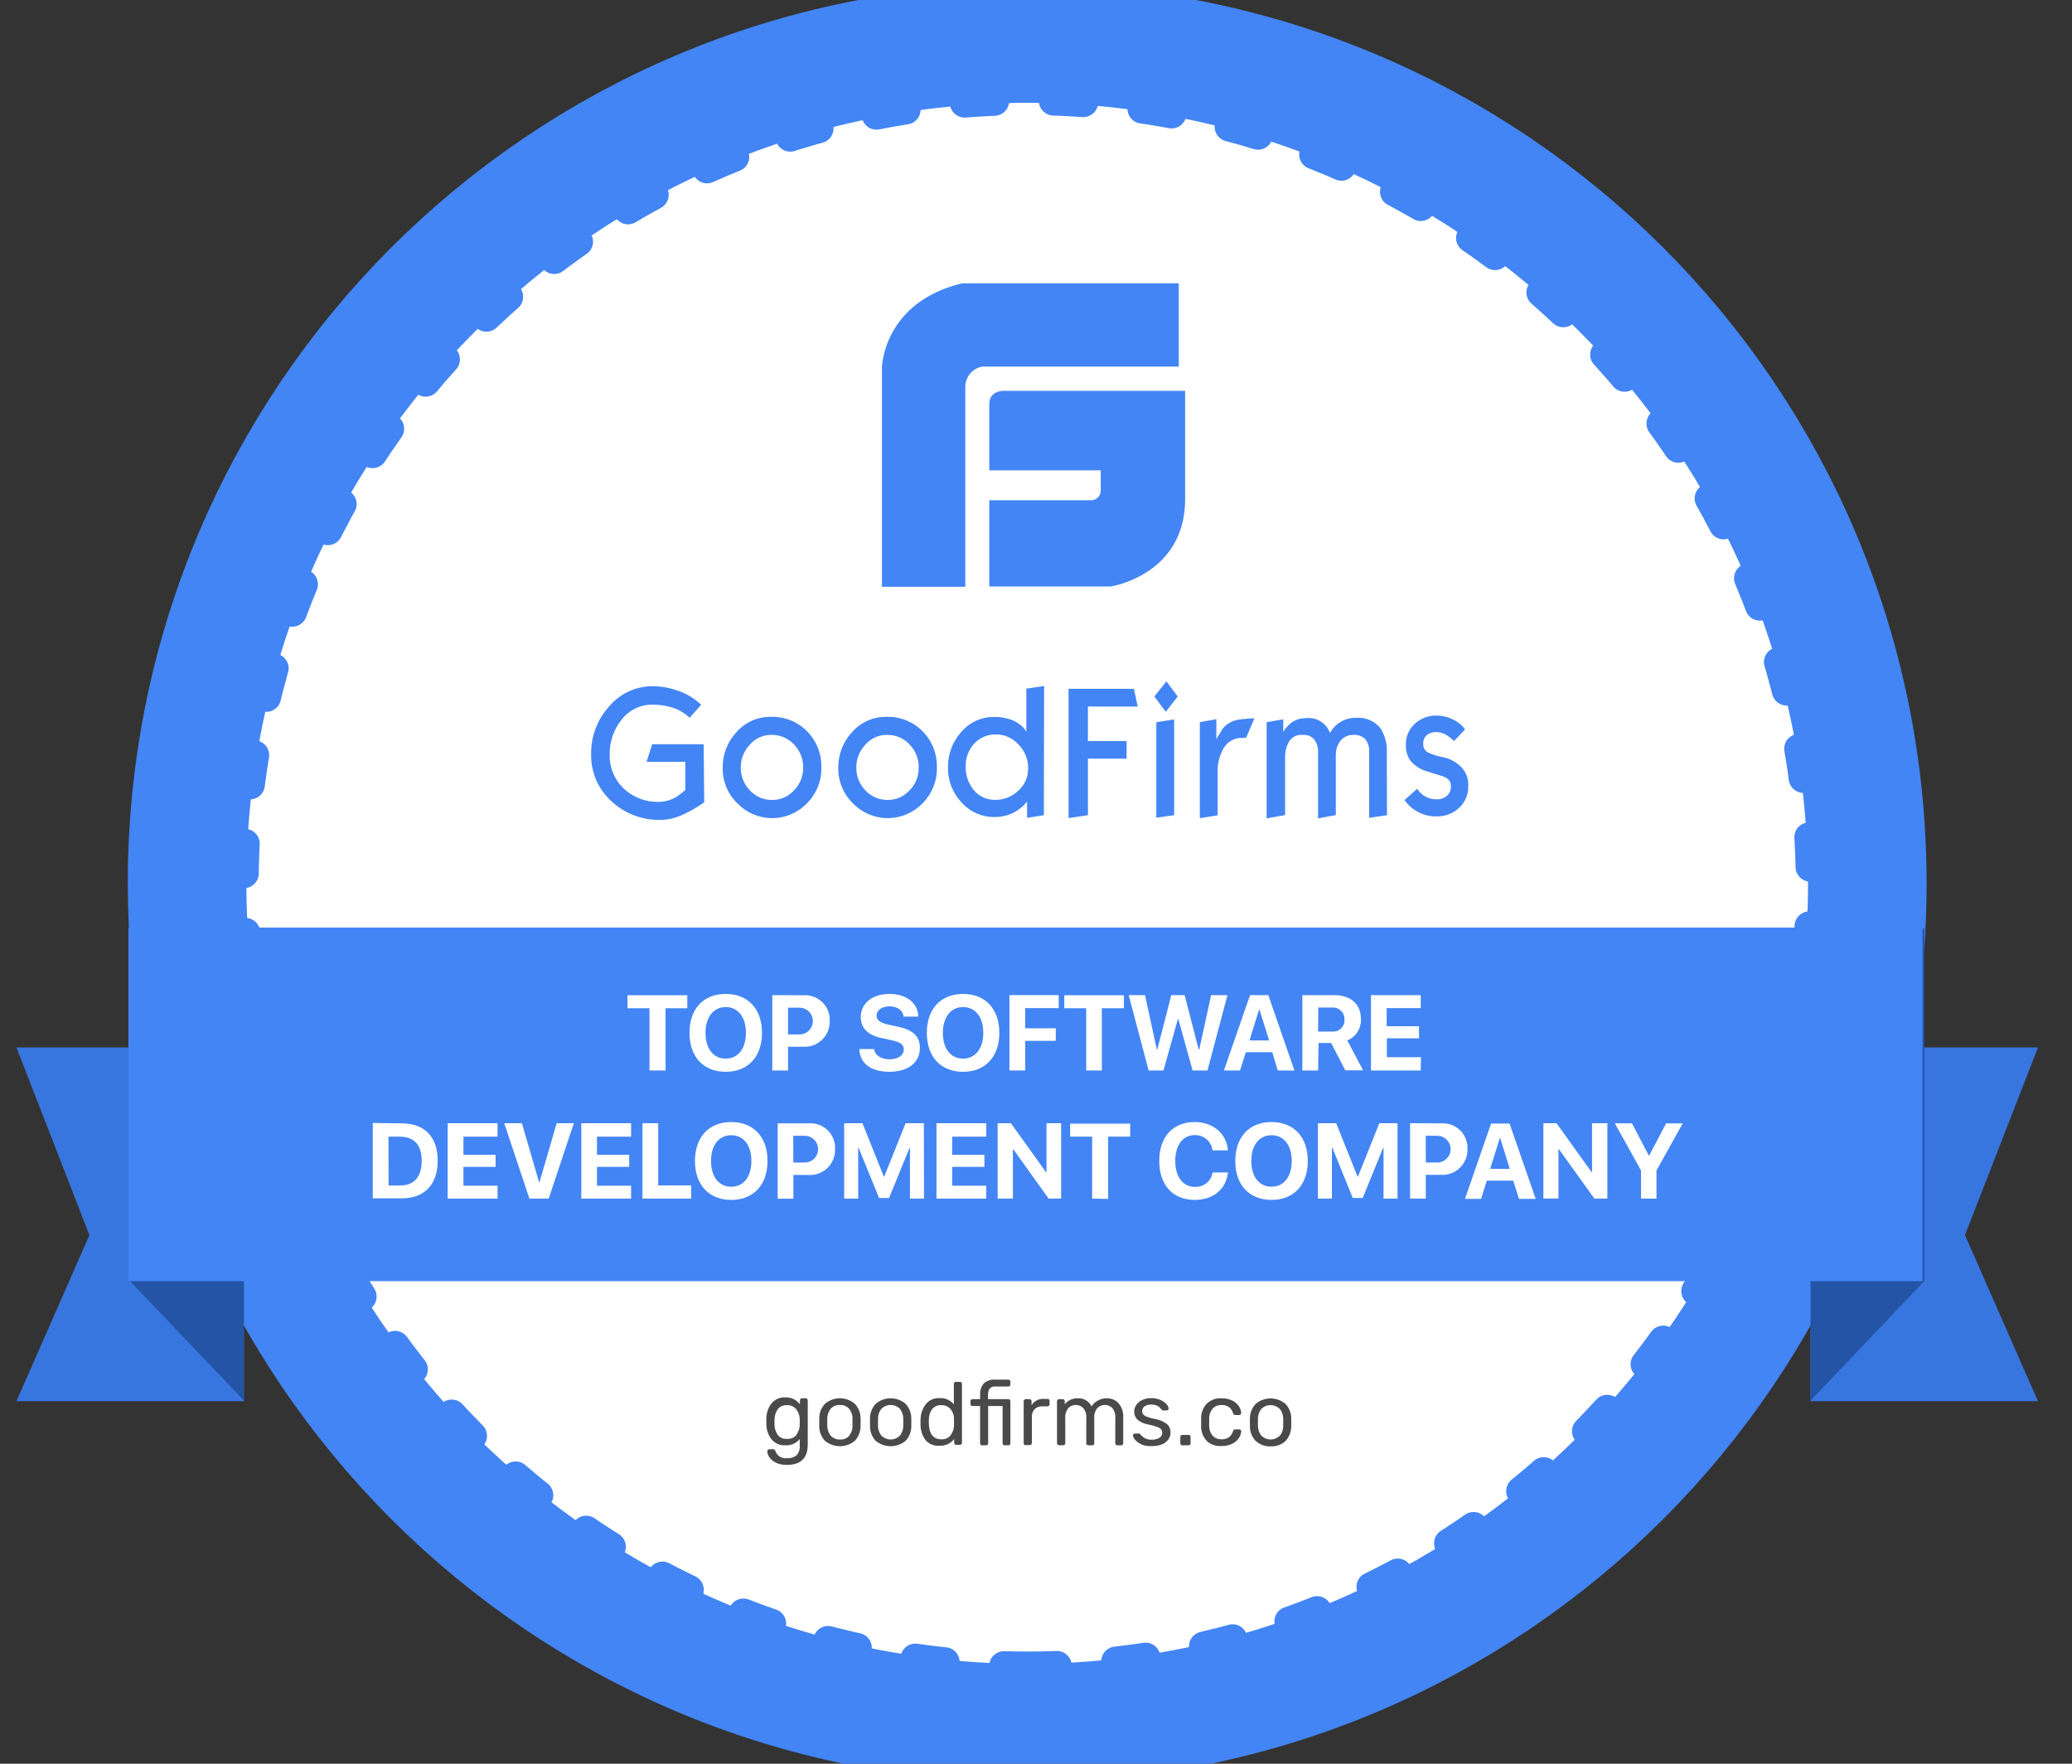 <svg width="141" height="120" viewBox="0 0 141 120" fill="none" xmlns="http://www.w3.org/2000/svg">
<rect x="0" y="0" width="141" height="120" fill="#333333" stroke="none"/>
<g clip-path="url(#clip0_1716_9533)">
<path d="M69.902 117.24C101.475 117.24 127.071 91.658 127.071 60.1C127.071 28.543 101.475 2.961 69.902 2.961C38.328 2.961 12.732 28.543 12.732 60.1C12.732 91.658 38.328 117.24 69.902 117.24Z" fill="white" stroke="#4385F4" stroke-width="8.07" stroke-miterlimit="10"/>
<path d="M69.903 113.377C99.343 113.377 123.209 89.524 123.209 60.1C123.209 30.677 99.343 6.824 69.903 6.824C40.462 6.824 16.596 30.677 16.596 60.1C16.596 89.524 40.462 113.377 69.903 113.377Z" stroke="#4385F4" stroke-width="2.02" stroke-miterlimit="10" stroke-linecap="round" stroke-dasharray="2.02 4.04 2.02 4.04 2.02 4.04"/>
<path d="M99.914 53.49C99.922 53.767 99.871 54.042 99.763 54.297C99.655 54.553 99.494 54.782 99.29 54.969C98.863 55.362 98.298 55.569 97.718 55.546C97.268 55.551 96.825 55.434 96.436 55.208C96.093 55.021 95.8 54.755 95.581 54.431L96.436 53.666C96.487 53.745 96.546 53.819 96.611 53.888C96.755 54.046 96.931 54.172 97.126 54.257C97.322 54.343 97.534 54.386 97.748 54.383C98.011 54.399 98.27 54.312 98.47 54.14C98.562 54.055 98.633 53.951 98.679 53.835C98.725 53.719 98.744 53.594 98.735 53.469C98.735 53.14 98.525 52.914 98.111 52.794C97.286 52.542 96.829 52.401 96.782 52.367C96.462 52.221 96.18 52.003 95.957 51.73C95.752 51.407 95.652 51.028 95.671 50.645C95.665 50.381 95.717 50.119 95.823 49.877C95.928 49.635 96.085 49.419 96.282 49.243C96.677 48.876 97.2 48.677 97.739 48.688C98.152 48.684 98.559 48.784 98.923 48.978C99.233 49.126 99.5 49.349 99.7 49.628L98.948 50.418C98.84 50.307 98.722 50.207 98.594 50.119C98.358 49.93 98.067 49.821 97.765 49.807C97.544 49.797 97.326 49.857 97.141 49.978C97.045 50.049 96.969 50.142 96.918 50.249C96.867 50.357 96.844 50.475 96.85 50.593C96.841 50.707 96.862 50.821 96.912 50.923C96.961 51.025 97.037 51.112 97.132 51.175C97.463 51.337 97.816 51.451 98.179 51.512C98.656 51.608 99.093 51.843 99.435 52.187C99.602 52.359 99.731 52.564 99.813 52.788C99.895 53.013 99.93 53.252 99.914 53.49ZM94.385 55.465L93.172 55.644V51.179C93.198 50.857 93.102 50.536 92.902 50.282C92.794 50.182 92.667 50.106 92.528 50.057C92.389 50.009 92.242 49.989 92.095 50C91.9 49.992 91.708 50.038 91.538 50.132C91.368 50.226 91.226 50.365 91.129 50.534C90.986 50.764 90.908 51.028 90.903 51.298V55.456L89.694 55.682V51.209C89.715 50.886 89.621 50.567 89.429 50.307C89.339 50.205 89.228 50.124 89.103 50.071C88.978 50.017 88.842 49.993 88.707 50H88.591C88.401 49.988 88.212 50.034 88.047 50.131C87.883 50.227 87.751 50.37 87.668 50.542C87.512 50.865 87.437 51.222 87.45 51.581V55.456L86.194 55.682V49.136L87.326 48.94V49.794C87.43 49.625 87.554 49.469 87.694 49.329C87.843 49.181 88.019 49.063 88.214 48.984C88.408 48.905 88.616 48.865 88.826 48.867C89.179 48.815 89.539 48.886 89.845 49.069C90.151 49.252 90.385 49.536 90.505 49.871C90.679 49.551 90.938 49.285 91.253 49.103C91.568 48.921 91.927 48.829 92.291 48.837C92.604 48.814 92.918 48.866 93.206 48.991C93.494 49.115 93.748 49.307 93.945 49.551C94.265 50.061 94.415 50.66 94.372 51.26L94.385 55.465ZM85.365 48.876L84.793 50.205C84.717 50.2 84.642 50.2 84.566 50.205C84.449 50.205 84.332 50.213 84.216 50.23C84.084 50.258 83.956 50.302 83.836 50.363C83.54 50.521 83.308 50.776 83.178 51.085C82.967 51.499 82.859 51.958 82.861 52.422V55.473L81.648 55.67V49.136L82.772 48.931V50.29C82.913 50.055 83.067 49.82 83.199 49.577C83.392 49.345 83.641 49.166 83.921 49.055C84.183 48.973 84.454 48.926 84.729 48.914C84.939 48.882 85.152 48.87 85.365 48.876ZM79.9 55.465L78.687 55.635V49.136L79.9 48.949V55.465ZM80.144 47.389L79.332 48.427L78.555 47.389L79.375 46.359L80.144 47.389ZM77.422 48.073H74.034V50.418H76.666V51.619H74.034V55.465L72.714 55.661V46.863H77.162L77.422 48.073ZM69.966 52.311C69.975 52.005 69.921 51.7 69.808 51.415C69.695 51.13 69.525 50.871 69.308 50.653C69.119 50.44 68.886 50.27 68.627 50.152C68.367 50.034 68.085 49.972 67.8 49.97C67.513 49.959 67.227 50.012 66.963 50.124C66.699 50.237 66.462 50.406 66.27 50.619C65.903 51.035 65.705 51.573 65.715 52.127C65.693 52.729 65.896 53.317 66.283 53.777C66.462 53.985 66.684 54.151 66.935 54.262C67.185 54.374 67.457 54.428 67.732 54.422C68.301 54.426 68.85 54.212 69.266 53.824C69.486 53.638 69.662 53.406 69.782 53.145C69.903 52.884 69.964 52.599 69.962 52.311H69.966ZM71.034 55.465L69.894 55.644V54.529L69.65 54.811C69.435 55.012 69.192 55.182 68.928 55.315C68.54 55.497 68.117 55.591 67.689 55.588C67.263 55.595 66.84 55.509 66.45 55.337C66.06 55.165 65.712 54.911 65.429 54.593C64.825 53.954 64.496 53.104 64.51 52.226C64.493 51.329 64.819 50.46 65.42 49.794C65.695 49.472 66.038 49.214 66.425 49.039C66.811 48.864 67.231 48.776 67.655 48.782C68.108 48.772 68.558 48.858 68.975 49.034C69.227 49.151 69.456 49.313 69.65 49.513C69.714 49.598 69.778 49.692 69.842 49.773V46.855L71.052 46.675L71.034 55.465ZM62.519 52.247C62.527 51.953 62.475 51.661 62.368 51.387C62.261 51.113 62.1 50.864 61.895 50.653C61.7 50.441 61.461 50.272 61.195 50.16C60.929 50.047 60.642 49.992 60.353 50C60.072 49.997 59.795 50.057 59.541 50.173C59.286 50.29 59.06 50.461 58.879 50.675C58.485 51.092 58.268 51.644 58.272 52.217C58.263 52.797 58.484 53.356 58.887 53.773C59.081 53.983 59.318 54.151 59.582 54.263C59.846 54.376 60.13 54.431 60.417 54.426C60.693 54.428 60.967 54.372 61.221 54.261C61.474 54.149 61.701 53.986 61.886 53.781C62.09 53.581 62.25 53.342 62.358 53.079C62.466 52.815 62.519 52.532 62.515 52.247H62.519ZM63.758 52.247C63.764 52.693 63.681 53.135 63.514 53.548C63.346 53.961 63.098 54.337 62.784 54.653C62.477 54.972 62.108 55.226 61.7 55.4C61.292 55.573 60.853 55.663 60.41 55.663C59.967 55.663 59.529 55.573 59.121 55.4C58.713 55.226 58.344 54.972 58.037 54.653C57.715 54.339 57.461 53.962 57.29 53.546C57.12 53.13 57.036 52.684 57.045 52.234C57.034 51.331 57.374 50.46 57.994 49.803C58.283 49.473 58.64 49.211 59.041 49.033C59.441 48.855 59.876 48.766 60.314 48.773C60.774 48.757 61.231 48.836 61.658 49.007C62.085 49.178 62.471 49.436 62.792 49.765C63.111 50.088 63.36 50.474 63.526 50.897C63.691 51.32 63.769 51.772 63.754 52.226L63.758 52.247ZM54.657 52.247C54.664 51.953 54.612 51.661 54.505 51.388C54.398 51.114 54.238 50.864 54.033 50.653C53.837 50.441 53.597 50.272 53.331 50.159C53.064 50.047 52.776 49.992 52.486 50C52.207 49.998 51.931 50.057 51.677 50.174C51.423 50.291 51.197 50.462 51.017 50.675C50.623 51.092 50.406 51.644 50.41 52.217C50.401 52.797 50.623 53.356 51.025 53.773C51.219 53.983 51.455 54.15 51.718 54.263C51.981 54.376 52.265 54.431 52.551 54.426C52.828 54.429 53.103 54.373 53.357 54.261C53.611 54.15 53.838 53.986 54.025 53.781C54.226 53.58 54.386 53.341 54.494 53.077C54.601 52.814 54.656 52.532 54.653 52.247H54.657ZM55.896 52.247C55.902 52.693 55.819 53.136 55.651 53.549C55.483 53.962 55.233 54.338 54.918 54.653C54.611 54.972 54.243 55.227 53.835 55.401C53.428 55.574 52.989 55.664 52.546 55.664C52.103 55.664 51.665 55.574 51.257 55.401C50.85 55.227 50.482 54.972 50.175 54.653C49.852 54.34 49.596 53.964 49.425 53.547C49.254 53.131 49.17 52.684 49.179 52.234C49.168 51.331 49.508 50.46 50.128 49.803C50.417 49.473 50.775 49.21 51.177 49.032C51.578 48.854 52.013 48.766 52.452 48.773C52.912 48.757 53.369 48.836 53.796 49.007C54.223 49.178 54.609 49.436 54.931 49.765C55.249 50.088 55.498 50.474 55.664 50.897C55.829 51.32 55.907 51.772 55.892 52.226L55.896 52.247ZM47.923 54.589C47.718 54.73 47.564 54.832 47.453 54.896C47.101 55.118 46.733 55.312 46.351 55.477C45.929 55.666 45.475 55.77 45.014 55.785C43.749 55.828 42.52 55.367 41.595 54.503C41.15 54.098 40.798 53.601 40.562 53.048C40.326 52.494 40.212 51.896 40.228 51.294C40.211 50.097 40.651 48.939 41.459 48.056C41.825 47.621 42.283 47.273 42.8 47.036C43.318 46.8 43.881 46.681 44.45 46.688C44.979 46.693 45.504 46.783 46.005 46.953C46.645 47.148 47.23 47.49 47.714 47.953L46.928 48.833C46.567 48.49 46.126 48.242 45.646 48.111C45.237 47.996 44.814 47.94 44.39 47.944C43.991 47.941 43.596 48.029 43.237 48.203C42.878 48.376 42.563 48.63 42.317 48.944C41.763 49.622 41.469 50.475 41.489 51.35C41.477 51.777 41.555 52.203 41.718 52.598C41.882 52.993 42.127 53.35 42.437 53.644C42.759 53.949 43.138 54.187 43.552 54.344C43.967 54.501 44.408 54.574 44.851 54.559C45.292 54.547 45.722 54.416 46.094 54.178C46.449 53.905 46.629 53.777 46.637 53.751V51.833H44.001L44.381 50.636H47.885L47.923 54.589Z" fill="#4385F4"/>
<path d="M68.47 26.589C68.47 26.589 67.321 26.474 67.321 27.491V32.003H74.905V33.357C74.909 33.449 74.894 33.54 74.86 33.625C74.826 33.71 74.775 33.787 74.71 33.851C74.645 33.915 74.567 33.964 74.481 33.996C74.396 34.028 74.304 34.042 74.213 34.037H67.321V39.903H75.593C75.593 39.903 80.601 39.138 80.648 34.037V26.589H68.47ZM80.216 19.279H65.462C60.126 20.56 60.015 24.97 60.015 24.97V39.925H65.689V26.307C65.691 25.984 65.806 25.671 66.013 25.422C66.22 25.174 66.507 25.005 66.825 24.944H80.216V19.279Z" fill="#4385F4"/>
<path d="M138.685 71.269H123.209V95.334H138.685L133.716 84.032L138.685 71.269Z" fill="#3876DF"/>
<path d="M1.119 71.269H16.595V95.334H1.119L6.084 84.032L1.119 71.269Z" fill="#3876DF"/>
<path d="M130.947 63.104L123.209 71.231V95.291L130.947 87.168V63.104Z" fill="#2354A6"/>
<path d="M8.857 63.104L16.595 71.231V95.291L8.857 87.168V63.104Z" fill="#2354A6"/>
<path d="M87.074 97.709C87.24 97.512 87.328 97.261 87.322 97.004C87.322 96.966 87.322 96.889 87.322 96.778C87.322 96.667 87.322 96.585 87.322 96.547C87.327 96.29 87.239 96.039 87.074 95.842C86.909 95.686 86.69 95.599 86.463 95.599C86.236 95.599 86.017 95.686 85.852 95.842C85.687 96.039 85.599 96.29 85.604 96.547V96.991C85.598 97.249 85.686 97.499 85.852 97.696C86.017 97.853 86.236 97.94 86.463 97.94C86.69 97.94 86.909 97.853 87.074 97.696V97.709ZM85.442 98.034C85.191 97.761 85.054 97.404 85.057 97.034V96.778V96.517C85.055 96.148 85.194 95.792 85.446 95.522C85.729 95.279 86.09 95.146 86.463 95.146C86.836 95.146 87.197 95.279 87.48 95.522C87.733 95.791 87.873 96.147 87.869 96.517C87.869 96.607 87.869 96.692 87.869 96.778C87.869 96.863 87.869 96.949 87.869 97.034C87.873 97.403 87.737 97.761 87.488 98.034C87.352 98.163 87.191 98.263 87.014 98.326C86.838 98.39 86.65 98.417 86.463 98.406C86.278 98.416 86.094 98.388 85.92 98.324C85.747 98.26 85.588 98.162 85.455 98.034H85.442ZM82.118 98.034C81.99 97.896 81.891 97.735 81.825 97.559C81.76 97.383 81.73 97.196 81.737 97.008V96.769V96.526C81.724 96.148 81.861 95.781 82.118 95.504C82.252 95.378 82.41 95.28 82.584 95.216C82.757 95.153 82.942 95.126 83.126 95.137C83.378 95.129 83.629 95.182 83.857 95.291C84.038 95.376 84.193 95.509 84.305 95.675C84.397 95.811 84.451 95.969 84.463 96.132C84.466 96.151 84.463 96.169 84.457 96.186C84.45 96.204 84.439 96.219 84.425 96.231C84.412 96.244 84.397 96.255 84.38 96.262C84.363 96.269 84.345 96.273 84.327 96.273H84.062C84.028 96.276 83.995 96.267 83.968 96.248C83.944 96.216 83.924 96.182 83.908 96.145C83.858 95.974 83.753 95.823 83.609 95.718C83.465 95.63 83.298 95.587 83.13 95.594C83.019 95.589 82.908 95.607 82.804 95.647C82.7 95.688 82.606 95.75 82.528 95.829C82.362 96.031 82.276 96.286 82.284 96.547V96.974C82.274 97.235 82.361 97.491 82.528 97.692C82.606 97.772 82.7 97.834 82.804 97.874C82.908 97.915 83.019 97.933 83.13 97.927C83.3 97.935 83.468 97.891 83.613 97.803C83.755 97.696 83.858 97.546 83.908 97.376C83.922 97.34 83.943 97.307 83.968 97.278C83.995 97.258 84.028 97.249 84.062 97.252H84.327C84.363 97.252 84.398 97.266 84.425 97.29C84.439 97.302 84.449 97.318 84.456 97.335C84.463 97.352 84.465 97.37 84.463 97.389C84.451 97.551 84.396 97.707 84.305 97.842C84.192 98.008 84.037 98.142 83.857 98.23C83.629 98.339 83.378 98.392 83.126 98.384C82.944 98.399 82.76 98.376 82.587 98.317C82.413 98.258 82.254 98.165 82.118 98.042V98.034ZM80.357 98.299C80.345 98.286 80.335 98.27 80.328 98.254C80.322 98.237 80.318 98.219 80.319 98.201V97.773C80.319 97.736 80.332 97.699 80.357 97.671C80.369 97.657 80.385 97.645 80.401 97.638C80.418 97.631 80.437 97.627 80.456 97.628H80.883C80.901 97.627 80.92 97.631 80.937 97.638C80.954 97.645 80.969 97.657 80.981 97.671C81.006 97.699 81.02 97.736 81.019 97.773V98.201C81.02 98.219 81.017 98.237 81.01 98.254C81.004 98.27 80.994 98.286 80.981 98.299C80.968 98.311 80.953 98.321 80.936 98.328C80.919 98.335 80.901 98.338 80.883 98.337H80.456C80.42 98.34 80.385 98.33 80.357 98.307V98.299ZM77.665 98.26C77.502 98.191 77.356 98.086 77.238 97.953C77.162 97.873 77.112 97.772 77.097 97.662C77.096 97.644 77.1 97.626 77.107 97.61C77.115 97.594 77.126 97.579 77.14 97.568C77.167 97.547 77.2 97.535 77.234 97.534H77.486C77.504 97.529 77.523 97.529 77.541 97.534C77.565 97.549 77.585 97.567 77.601 97.59C77.687 97.697 77.793 97.787 77.913 97.854C78.056 97.926 78.215 97.96 78.375 97.953C78.556 97.961 78.737 97.918 78.896 97.829C78.957 97.793 79.008 97.742 79.042 97.681C79.077 97.619 79.094 97.549 79.093 97.478C79.096 97.391 79.065 97.305 79.007 97.239C78.927 97.164 78.83 97.108 78.725 97.077C78.536 97.01 78.341 96.957 78.144 96.919C77.87 96.878 77.613 96.763 77.4 96.585C77.328 96.512 77.271 96.424 77.234 96.328C77.196 96.232 77.179 96.129 77.183 96.026C77.186 95.874 77.232 95.726 77.315 95.598C77.413 95.451 77.551 95.334 77.712 95.261C77.907 95.168 78.121 95.122 78.336 95.128C78.559 95.122 78.781 95.166 78.986 95.257C79.141 95.324 79.28 95.424 79.391 95.551C79.466 95.63 79.514 95.73 79.528 95.838C79.528 95.855 79.523 95.871 79.516 95.887C79.509 95.902 79.498 95.916 79.486 95.927C79.459 95.95 79.426 95.962 79.391 95.962H79.165C79.141 95.963 79.116 95.958 79.094 95.947C79.073 95.935 79.054 95.918 79.041 95.897C78.973 95.821 78.917 95.761 78.87 95.718C78.811 95.669 78.743 95.632 78.669 95.611C78.562 95.576 78.449 95.56 78.336 95.564C78.176 95.555 78.016 95.598 77.883 95.688C77.833 95.727 77.792 95.776 77.765 95.834C77.737 95.891 77.724 95.954 77.725 96.017C77.724 96.094 77.748 96.169 77.793 96.231C77.862 96.306 77.949 96.362 78.046 96.393C78.226 96.46 78.412 96.511 78.601 96.547C78.897 96.589 79.177 96.709 79.413 96.893C79.492 96.965 79.555 97.054 79.596 97.153C79.637 97.252 79.656 97.359 79.652 97.466C79.655 97.634 79.604 97.798 79.507 97.936C79.398 98.084 79.25 98.199 79.08 98.269C78.858 98.354 78.621 98.395 78.383 98.388C78.138 98.407 77.892 98.367 77.665 98.273V98.26ZM71.97 98.299C71.957 98.286 71.947 98.27 71.941 98.254C71.934 98.237 71.931 98.219 71.931 98.201V95.338C71.93 95.32 71.933 95.301 71.94 95.284C71.947 95.267 71.957 95.252 71.97 95.24C71.982 95.225 71.997 95.214 72.014 95.207C72.031 95.2 72.049 95.196 72.068 95.197H72.324C72.342 95.196 72.36 95.199 72.377 95.207C72.393 95.214 72.407 95.225 72.418 95.24C72.431 95.252 72.442 95.267 72.448 95.284C72.455 95.301 72.458 95.32 72.457 95.338V95.543C72.562 95.411 72.696 95.306 72.849 95.235C73.002 95.165 73.169 95.131 73.337 95.137C73.532 95.125 73.726 95.171 73.894 95.27C74.062 95.369 74.197 95.516 74.281 95.692C74.382 95.52 74.53 95.38 74.709 95.291C74.892 95.187 75.1 95.134 75.311 95.137C75.462 95.133 75.612 95.161 75.751 95.219C75.89 95.277 76.016 95.364 76.119 95.475C76.345 95.748 76.459 96.098 76.435 96.453V98.201C76.435 98.219 76.432 98.237 76.425 98.254C76.419 98.27 76.409 98.286 76.396 98.299C76.383 98.312 76.367 98.322 76.349 98.329C76.332 98.335 76.313 98.338 76.294 98.337H76.037C76.019 98.338 76 98.335 75.982 98.329C75.965 98.322 75.948 98.312 75.935 98.299C75.922 98.286 75.912 98.27 75.906 98.254C75.899 98.237 75.896 98.219 75.896 98.201V96.491C75.921 96.243 75.849 95.996 75.696 95.799C75.627 95.73 75.545 95.675 75.455 95.639C75.364 95.603 75.267 95.586 75.17 95.59C75.077 95.589 74.984 95.608 74.899 95.645C74.813 95.683 74.737 95.738 74.674 95.808C74.517 95.999 74.442 96.245 74.465 96.491V98.201C74.466 98.219 74.463 98.237 74.456 98.254C74.449 98.27 74.439 98.286 74.426 98.299C74.413 98.311 74.398 98.321 74.381 98.328C74.365 98.335 74.347 98.338 74.328 98.337H74.063C74.045 98.338 74.026 98.335 74.008 98.329C73.99 98.322 73.974 98.312 73.961 98.299C73.948 98.286 73.938 98.27 73.932 98.254C73.925 98.237 73.922 98.219 73.922 98.201V96.491C73.946 96.243 73.87 95.996 73.713 95.803C73.646 95.734 73.566 95.679 73.477 95.642C73.388 95.606 73.292 95.588 73.196 95.59C73.103 95.589 73.011 95.608 72.926 95.645C72.841 95.681 72.764 95.736 72.7 95.803C72.543 95.995 72.468 96.24 72.491 96.487V98.196C72.492 98.214 72.489 98.232 72.482 98.249C72.475 98.266 72.465 98.281 72.452 98.294C72.439 98.307 72.424 98.317 72.407 98.324C72.391 98.33 72.373 98.334 72.354 98.333H72.085C72.067 98.333 72.049 98.33 72.032 98.324C72.015 98.317 72 98.307 71.987 98.294L71.97 98.299ZM69.701 98.299C69.688 98.286 69.678 98.27 69.672 98.254C69.665 98.237 69.662 98.219 69.662 98.201V95.342C69.662 95.304 69.676 95.268 69.701 95.24C69.727 95.213 69.762 95.198 69.799 95.197H70.056C70.075 95.196 70.094 95.199 70.112 95.206C70.129 95.214 70.145 95.225 70.158 95.24C70.171 95.253 70.181 95.269 70.188 95.287C70.195 95.304 70.198 95.323 70.197 95.342V95.607C70.285 95.463 70.412 95.348 70.563 95.272C70.714 95.197 70.883 95.165 71.051 95.18H71.286C71.305 95.179 71.324 95.182 71.341 95.188C71.359 95.195 71.375 95.205 71.389 95.218C71.402 95.231 71.412 95.248 71.418 95.266C71.424 95.283 71.425 95.302 71.423 95.321V95.543C71.424 95.561 71.421 95.58 71.415 95.597C71.409 95.615 71.399 95.63 71.386 95.644C71.373 95.657 71.357 95.667 71.34 95.674C71.323 95.681 71.305 95.684 71.286 95.684H70.927C70.832 95.679 70.737 95.693 70.647 95.727C70.557 95.76 70.475 95.81 70.406 95.876C70.341 95.947 70.292 96.03 70.26 96.12C70.227 96.21 70.213 96.306 70.218 96.402V98.183C70.217 98.221 70.202 98.256 70.175 98.282C70.147 98.307 70.11 98.32 70.073 98.32H69.799C69.766 98.328 69.731 98.324 69.701 98.307V98.299ZM66.736 98.299C66.723 98.286 66.713 98.27 66.707 98.254C66.7 98.237 66.697 98.219 66.697 98.201V95.662H66.176C66.14 95.663 66.106 95.651 66.078 95.628C66.065 95.615 66.055 95.6 66.049 95.583C66.042 95.566 66.039 95.548 66.039 95.53V95.338C66.038 95.32 66.041 95.301 66.048 95.284C66.055 95.267 66.065 95.252 66.078 95.24C66.09 95.225 66.105 95.214 66.122 95.207C66.139 95.2 66.157 95.196 66.176 95.197H66.697V94.898C66.678 94.623 66.763 94.351 66.936 94.137C67.04 94.039 67.163 93.964 67.298 93.918C67.433 93.871 67.576 93.854 67.718 93.868H68.624C68.642 93.868 68.66 93.872 68.676 93.879C68.692 93.886 68.707 93.897 68.718 93.911C68.731 93.924 68.741 93.939 68.747 93.956C68.754 93.973 68.757 93.991 68.757 94.009V94.201C68.758 94.219 68.755 94.237 68.748 94.254C68.741 94.271 68.731 94.287 68.718 94.299C68.693 94.323 68.659 94.335 68.624 94.334H67.731C67.66 94.326 67.587 94.335 67.52 94.361C67.452 94.386 67.392 94.426 67.342 94.479C67.261 94.614 67.224 94.771 67.236 94.928V95.197H68.624C68.642 95.196 68.66 95.199 68.677 95.207C68.693 95.214 68.707 95.225 68.718 95.24C68.731 95.252 68.741 95.267 68.748 95.284C68.755 95.301 68.758 95.32 68.757 95.338V98.201C68.757 98.219 68.754 98.237 68.747 98.254C68.741 98.27 68.731 98.286 68.718 98.299C68.706 98.312 68.692 98.322 68.675 98.329C68.659 98.335 68.642 98.338 68.624 98.337H68.364C68.346 98.338 68.327 98.335 68.311 98.328C68.294 98.321 68.278 98.311 68.266 98.299C68.253 98.286 68.243 98.27 68.236 98.254C68.229 98.237 68.226 98.219 68.227 98.201V95.662H67.244V98.201C67.245 98.219 67.241 98.237 67.234 98.254C67.227 98.272 67.215 98.287 67.201 98.299C67.189 98.312 67.173 98.322 67.156 98.329C67.139 98.335 67.121 98.338 67.103 98.337H66.843C66.824 98.34 66.804 98.339 66.786 98.334C66.767 98.328 66.75 98.32 66.736 98.307V98.299ZM64.693 97.645C64.837 97.452 64.917 97.219 64.92 96.978C64.92 96.936 64.92 96.859 64.92 96.748C64.92 96.637 64.92 96.56 64.92 96.513C64.918 96.28 64.836 96.056 64.689 95.876C64.612 95.785 64.514 95.714 64.405 95.667C64.295 95.62 64.176 95.6 64.057 95.607C63.937 95.598 63.817 95.618 63.707 95.665C63.596 95.713 63.5 95.787 63.424 95.88C63.282 96.091 63.207 96.34 63.206 96.594V96.769C63.206 97.543 63.493 97.927 64.061 97.927C64.18 97.936 64.3 97.915 64.41 97.868C64.521 97.82 64.618 97.746 64.693 97.654V97.645ZM62.984 97.987C62.765 97.685 62.645 97.322 62.642 96.949V96.585C62.646 96.213 62.767 95.851 62.989 95.551C63.1 95.409 63.245 95.295 63.41 95.221C63.575 95.147 63.756 95.113 63.937 95.124C64.122 95.112 64.307 95.145 64.476 95.219C64.646 95.294 64.795 95.407 64.911 95.551V94.154C64.912 94.117 64.927 94.082 64.954 94.056C64.967 94.043 64.982 94.033 64.999 94.027C65.016 94.02 65.034 94.017 65.052 94.017H65.326C65.344 94.017 65.362 94.02 65.379 94.027C65.396 94.033 65.411 94.043 65.424 94.056C65.436 94.069 65.447 94.084 65.453 94.101C65.46 94.118 65.463 94.136 65.462 94.154V98.166C65.463 98.184 65.46 98.203 65.453 98.219C65.447 98.236 65.436 98.251 65.424 98.264C65.411 98.277 65.396 98.287 65.379 98.294C65.362 98.3 65.344 98.304 65.326 98.303H65.065C65.047 98.304 65.029 98.301 65.012 98.294C64.995 98.288 64.98 98.278 64.967 98.265C64.944 98.237 64.932 98.202 64.933 98.166V97.906C64.816 98.057 64.665 98.177 64.491 98.257C64.318 98.337 64.128 98.373 63.937 98.363C63.762 98.379 63.585 98.355 63.421 98.291C63.257 98.227 63.111 98.126 62.993 97.995L62.984 97.987ZM61.22 97.701C61.385 97.504 61.474 97.253 61.467 96.996C61.467 96.957 61.467 96.88 61.467 96.769C61.467 96.658 61.467 96.577 61.467 96.538C61.473 96.281 61.385 96.031 61.22 95.833C61.054 95.677 60.836 95.59 60.609 95.59C60.381 95.59 60.163 95.677 59.998 95.833C59.832 96.031 59.744 96.281 59.75 96.538V96.991C59.744 97.249 59.832 97.499 59.998 97.696C60.163 97.853 60.381 97.94 60.609 97.94C60.836 97.94 61.054 97.853 61.22 97.696V97.701ZM59.583 98.025C59.336 97.751 59.2 97.395 59.203 97.025V96.769V96.508C59.201 96.139 59.34 95.783 59.592 95.513C59.875 95.27 60.236 95.137 60.609 95.137C60.981 95.137 61.342 95.27 61.626 95.513C61.877 95.783 62.016 96.139 62.014 96.508C62.014 96.598 62.014 96.684 62.014 96.769C62.014 96.855 62.014 96.94 62.014 97.025C62.017 97.395 61.882 97.751 61.634 98.025C61.346 98.265 60.983 98.396 60.609 98.396C60.234 98.396 59.871 98.265 59.583 98.025ZM57.767 97.701C57.934 97.504 58.02 97.253 58.011 96.996C58.011 96.957 58.011 96.88 58.011 96.769C58.011 96.658 58.011 96.577 58.011 96.538C58.02 96.281 57.933 96.03 57.767 95.833C57.689 95.751 57.594 95.687 57.488 95.645C57.383 95.603 57.27 95.584 57.156 95.59C57.042 95.584 56.928 95.603 56.822 95.645C56.716 95.687 56.62 95.751 56.541 95.833C56.379 96.032 56.292 96.282 56.297 96.538V96.991C56.292 97.248 56.378 97.498 56.541 97.696C56.62 97.778 56.716 97.842 56.822 97.884C56.928 97.926 57.042 97.945 57.156 97.94C57.27 97.948 57.384 97.932 57.491 97.892C57.598 97.853 57.695 97.79 57.776 97.709L57.767 97.701ZM56.131 98.025C55.882 97.752 55.746 97.395 55.751 97.025V96.769V96.508C55.747 96.139 55.886 95.782 56.139 95.513C56.423 95.27 56.783 95.137 57.156 95.137C57.529 95.137 57.89 95.27 58.173 95.513C58.425 95.783 58.564 96.139 58.562 96.508C58.562 96.598 58.562 96.684 58.562 96.769C58.562 96.855 58.562 96.94 58.562 97.025C58.563 97.395 58.426 97.752 58.177 98.025C57.891 98.266 57.528 98.397 57.154 98.397C56.78 98.397 56.418 98.266 56.131 98.025ZM54.187 97.624C54.333 97.433 54.416 97.201 54.422 96.961C54.422 96.923 54.422 96.855 54.422 96.748C54.422 96.641 54.422 96.581 54.422 96.543C54.416 96.304 54.333 96.073 54.187 95.885C54.11 95.791 54.013 95.717 53.902 95.668C53.791 95.62 53.671 95.599 53.55 95.607C53.43 95.597 53.31 95.617 53.2 95.665C53.09 95.714 52.995 95.789 52.922 95.885C52.781 96.094 52.705 96.341 52.704 96.594V96.914C52.705 97.167 52.781 97.414 52.922 97.624C52.995 97.719 53.091 97.793 53.201 97.841C53.311 97.889 53.431 97.908 53.55 97.897C53.671 97.908 53.793 97.89 53.905 97.844C54.017 97.798 54.117 97.725 54.195 97.632L54.187 97.624ZM52.76 99.495C52.585 99.408 52.438 99.275 52.332 99.111C52.261 98.997 52.22 98.868 52.213 98.735C52.213 98.7 52.227 98.666 52.251 98.641C52.278 98.616 52.313 98.603 52.349 98.602H52.614C52.63 98.601 52.647 98.603 52.662 98.608C52.678 98.613 52.692 98.621 52.704 98.632C52.735 98.657 52.757 98.692 52.768 98.73C52.822 98.886 52.926 99.019 53.066 99.106C53.205 99.194 53.37 99.232 53.533 99.213C53.772 99.233 54.011 99.164 54.204 99.021C54.286 98.928 54.348 98.82 54.385 98.702C54.423 98.584 54.435 98.46 54.422 98.337V97.91C54.304 98.053 54.154 98.166 53.983 98.241C53.813 98.315 53.628 98.348 53.443 98.337C53.261 98.348 53.079 98.315 52.912 98.241C52.746 98.167 52.599 98.053 52.486 97.91C52.263 97.61 52.145 97.245 52.148 96.872V96.538C52.145 96.166 52.264 95.803 52.486 95.504C52.599 95.361 52.745 95.247 52.912 95.172C53.078 95.098 53.261 95.065 53.443 95.077C53.634 95.068 53.824 95.106 53.996 95.187C54.169 95.269 54.319 95.391 54.434 95.543V95.282C54.434 95.245 54.448 95.208 54.473 95.18C54.499 95.153 54.534 95.138 54.571 95.137H54.832C54.869 95.138 54.904 95.153 54.93 95.18C54.955 95.208 54.969 95.245 54.968 95.282V98.273C54.968 99.2 54.503 99.666 53.563 99.666C53.288 99.68 53.015 99.624 52.768 99.504L52.76 99.495Z" fill="#4A4A4A"/>
<path d="M130.827 63.108H8.737V87.168H130.827V63.108Z" fill="#4385F4"/>
<path d="M44.198 72.833V68.599H42.702V67.715H46.77V68.599H45.291V72.833H44.198Z" fill="white"/>
<path d="M51.854 70.274C51.854 71.902 50.901 72.923 49.384 72.923C47.867 72.923 46.919 71.902 46.919 70.274C46.919 68.646 47.867 67.625 49.384 67.625C50.901 67.625 51.854 68.646 51.854 70.274ZM48.008 70.274C48.008 71.346 48.547 72.026 49.384 72.026C50.222 72.026 50.76 71.346 50.76 70.274C50.76 69.201 50.222 68.518 49.384 68.518C48.547 68.518 48.008 69.219 48.008 70.274Z" fill="white"/>
<path d="M54.691 67.715C54.926 67.7 55.161 67.736 55.381 67.819C55.601 67.901 55.801 68.03 55.968 68.195C56.136 68.36 56.266 68.559 56.352 68.778C56.437 68.997 56.475 69.231 56.464 69.466C56.471 69.705 56.427 69.942 56.337 70.163C56.246 70.383 56.11 70.582 55.938 70.748C55.766 70.912 55.561 71.04 55.337 71.121C55.112 71.202 54.873 71.235 54.636 71.218H53.627V72.833H52.555V67.706L54.691 67.715ZM53.627 70.381H54.405C54.524 70.381 54.643 70.357 54.753 70.311C54.864 70.266 54.964 70.199 55.048 70.114C55.133 70.03 55.2 69.929 55.246 69.819C55.291 69.708 55.315 69.59 55.315 69.471C55.315 69.351 55.291 69.233 55.246 69.122C55.2 69.012 55.133 68.912 55.048 68.827C54.964 68.743 54.864 68.675 54.753 68.63C54.643 68.584 54.524 68.561 54.405 68.561H53.627V70.381Z" fill="white"/>
<path d="M59.485 71.376C59.532 71.803 59.972 72.073 60.54 72.073C61.109 72.073 61.502 71.799 61.502 71.423C61.502 71.047 61.258 70.906 60.647 70.769L59.981 70.624C59.036 70.419 58.575 69.941 58.575 69.193C58.575 68.249 59.387 67.625 60.532 67.625C61.677 67.625 62.472 68.24 62.489 69.167H61.485C61.45 68.74 61.057 68.471 60.536 68.471C60.015 68.471 59.652 68.723 59.652 69.103C59.652 69.415 59.899 69.594 60.506 69.727L61.126 69.859C62.151 70.082 62.6 70.522 62.6 71.299C62.6 72.295 61.792 72.923 60.523 72.923C59.254 72.923 58.507 72.338 58.477 71.376H59.485Z" fill="white"/>
<path d="M68.005 70.274C68.005 71.902 67.052 72.923 65.536 72.923C64.019 72.923 63.07 71.902 63.07 70.274C63.07 68.646 64.019 67.625 65.536 67.625C67.052 67.625 68.005 68.646 68.005 70.274ZM64.16 70.274C64.16 71.346 64.698 72.026 65.536 72.026C66.373 72.026 66.912 71.346 66.912 70.274C66.912 69.201 66.373 68.518 65.536 68.518C64.698 68.518 64.16 69.219 64.16 70.274Z" fill="white"/>
<path d="M68.692 72.833V67.706H72.046V68.59H69.765V69.962H71.846V70.817H69.765V72.833H68.692Z" fill="white"/>
<path d="M73.918 72.833V68.599H72.423V67.715H76.482V68.599H74.982V72.833H73.918Z" fill="white"/>
<path d="M79.174 72.833H78.165L76.807 67.706H77.918L78.725 71.41H78.751L79.708 67.706H80.614L81.571 71.41H81.609L82.417 67.706H83.528L82.169 72.833H81.156L80.186 69.334H80.156L79.174 72.833Z" fill="white"/>
<path d="M86.578 71.59H84.779L84.386 72.833H83.288L85.066 67.706H86.309L88.086 72.833H86.95L86.578 71.59ZM85.027 70.791H86.365L85.707 68.693H85.681L85.027 70.791Z" fill="white"/>
<path d="M89.698 72.833H88.625V67.706H90.761C91.941 67.706 92.612 68.326 92.612 69.338C92.625 69.646 92.543 69.951 92.377 70.211C92.212 70.471 91.969 70.673 91.684 70.791L92.761 72.825H91.548L90.582 70.962H89.727L89.698 72.833ZM89.698 70.184H90.638C90.749 70.197 90.863 70.185 90.97 70.149C91.077 70.113 91.174 70.054 91.256 69.976C91.337 69.898 91.401 69.803 91.442 69.698C91.482 69.593 91.5 69.481 91.492 69.368C91.497 69.256 91.478 69.145 91.436 69.041C91.394 68.937 91.33 68.844 91.249 68.766C91.169 68.689 91.072 68.63 90.967 68.593C90.861 68.556 90.749 68.542 90.638 68.552H89.71L89.698 70.184Z" fill="white"/>
<path d="M96.683 72.833H93.295V67.706H96.683V68.59H94.363V69.825H96.564V70.646H94.376V71.927H96.696L96.683 72.833Z" fill="white"/>
<path d="M27.346 76.431C28.884 76.431 29.785 77.345 29.785 78.969C29.785 80.593 28.884 81.533 27.346 81.533H25.367V76.405L27.346 76.431ZM26.444 80.661H27.217C28.174 80.661 28.696 80.08 28.696 78.973C28.696 77.867 28.153 77.337 27.209 77.337H26.435L26.444 80.661Z" fill="white"/>
<path d="M33.857 81.55H30.465V76.422H33.857V77.337H31.537V78.572H33.725V79.392H31.537V80.674H33.857V81.55Z" fill="white"/>
<path d="M36.024 81.55L34.315 76.422H35.515L36.686 80.439H36.712L37.882 76.422H39.049L37.34 81.55H36.024Z" fill="white"/>
<path d="M42.945 81.55H39.557V76.422H42.945V77.337H40.625V78.572H42.817V79.392H40.625V80.674H42.945V81.55Z" fill="white"/>
<path d="M47.03 81.55H43.719V76.422H44.791V80.652H47.03V81.55Z" fill="white"/>
<path d="M52.23 78.99C52.23 80.618 51.273 81.639 49.761 81.639C48.248 81.639 47.291 80.618 47.291 78.99C47.291 77.362 48.244 76.341 49.761 76.341C51.278 76.341 52.23 77.362 52.23 78.99ZM48.385 78.99C48.385 80.063 48.919 80.742 49.761 80.742C50.602 80.742 51.132 80.063 51.132 78.99C51.132 77.918 50.598 77.239 49.761 77.239C48.923 77.239 48.385 77.918 48.385 78.99Z" fill="white"/>
<path d="M55.05 76.431C55.286 76.415 55.522 76.45 55.744 76.533C55.965 76.616 56.167 76.745 56.335 76.911C56.503 77.077 56.633 77.278 56.718 77.498C56.803 77.719 56.84 77.955 56.827 78.191C56.834 78.429 56.79 78.666 56.7 78.886C56.61 79.107 56.474 79.306 56.302 79.471C56.131 79.636 55.926 79.763 55.703 79.844C55.479 79.925 55.24 79.959 55.003 79.943H53.99V81.558H52.922V76.431H55.05ZM53.986 79.097H54.763C55.005 79.097 55.236 79.001 55.407 78.831C55.578 78.66 55.673 78.428 55.673 78.187C55.673 77.946 55.578 77.714 55.407 77.543C55.236 77.373 55.005 77.277 54.763 77.277H53.981L53.986 79.097Z" fill="white"/>
<path d="M62.878 81.55H61.921V78.093H61.895L60.502 81.511H59.819L58.43 78.093H58.4V81.55H57.447V76.422H58.691L60.143 80.05H60.173L61.626 76.422H62.869L62.878 81.55Z" fill="white"/>
<path d="M67.116 81.55H63.727V76.422H67.116V77.337H64.796V78.572H66.988V79.392H64.796V80.674H67.116V81.55Z" fill="white"/>
<path d="M67.89 81.55V76.422H68.791L71.184 79.755H71.214V76.422H72.209V81.55H71.355L68.962 78.2H68.928V81.55H67.89Z" fill="white"/>
<path d="M74.32 81.55V77.337H72.824V76.452H76.909V77.337H75.409V81.571L74.32 81.55Z" fill="white"/>
<path d="M78.888 78.99C78.888 77.341 79.823 76.341 81.306 76.341C82.537 76.341 83.477 77.123 83.558 78.268H82.515C82.478 77.976 82.334 77.708 82.111 77.516C81.887 77.324 81.6 77.222 81.306 77.23C80.499 77.23 79.977 77.905 79.977 78.986C79.977 80.067 80.49 80.751 81.31 80.751C81.597 80.767 81.88 80.676 82.104 80.495C82.327 80.314 82.475 80.056 82.519 79.772H83.562C83.438 80.913 82.562 81.639 81.306 81.639C79.819 81.639 78.888 80.64 78.888 78.99Z" fill="white"/>
<path d="M88.996 78.99C88.996 80.618 88.044 81.639 86.527 81.639C85.01 81.639 84.061 80.618 84.061 78.99C84.061 77.362 85.01 76.341 86.527 76.341C88.044 76.341 88.996 77.362 88.996 78.99ZM85.151 78.99C85.151 80.063 85.689 80.742 86.527 80.742C87.364 80.742 87.903 80.063 87.903 78.99C87.903 77.918 87.364 77.239 86.527 77.239C85.689 77.239 85.151 77.918 85.151 78.99Z" fill="white"/>
<path d="M95.102 81.55H94.15V78.093H94.124L92.731 81.511H92.056L90.667 78.093H90.637V81.55H89.685V76.422H90.928L92.381 80.05H92.411L93.863 76.422H95.102V81.55Z" fill="white"/>
<path d="M98.089 76.431C98.324 76.416 98.559 76.451 98.78 76.534C99 76.616 99.201 76.744 99.368 76.91C99.535 77.075 99.666 77.274 99.751 77.493C99.836 77.713 99.874 77.948 99.862 78.183C99.869 78.421 99.826 78.658 99.735 78.878C99.645 79.098 99.509 79.297 99.338 79.462C99.166 79.627 98.961 79.754 98.738 79.836C98.514 79.917 98.275 79.951 98.038 79.935H97.025V81.55H95.957V76.422L98.089 76.431ZM97.025 79.097H97.803C98.044 79.097 98.276 79.001 98.446 78.831C98.617 78.66 98.713 78.428 98.713 78.187C98.713 77.946 98.617 77.714 98.446 77.543C98.276 77.373 98.044 77.277 97.803 77.277H97.021L97.025 79.097Z" fill="white"/>
<path d="M102.973 80.328H101.178L100.789 81.571H99.691L101.469 76.444H102.725L104.507 81.571H103.366L102.973 80.328ZM101.405 79.529H102.742L102.088 77.431H102.063L101.405 79.529Z" fill="white"/>
<path d="M105.028 81.55V76.422H105.921L108.314 79.755H108.34V76.422H109.382V81.55H108.498L106.084 78.191H106.054V81.541L105.028 81.55Z" fill="white"/>
<path d="M111.672 81.55V79.635L109.891 76.431H111.057L112.202 78.619H112.228L113.377 76.435H114.509L112.723 79.64V81.554L111.672 81.55Z" fill="white"/>
</g>
<defs>
<clipPath id="clip0_1716_9533">
<rect width="140.018" height="120" fill="white"/>
</clipPath>
</defs>
</svg>
